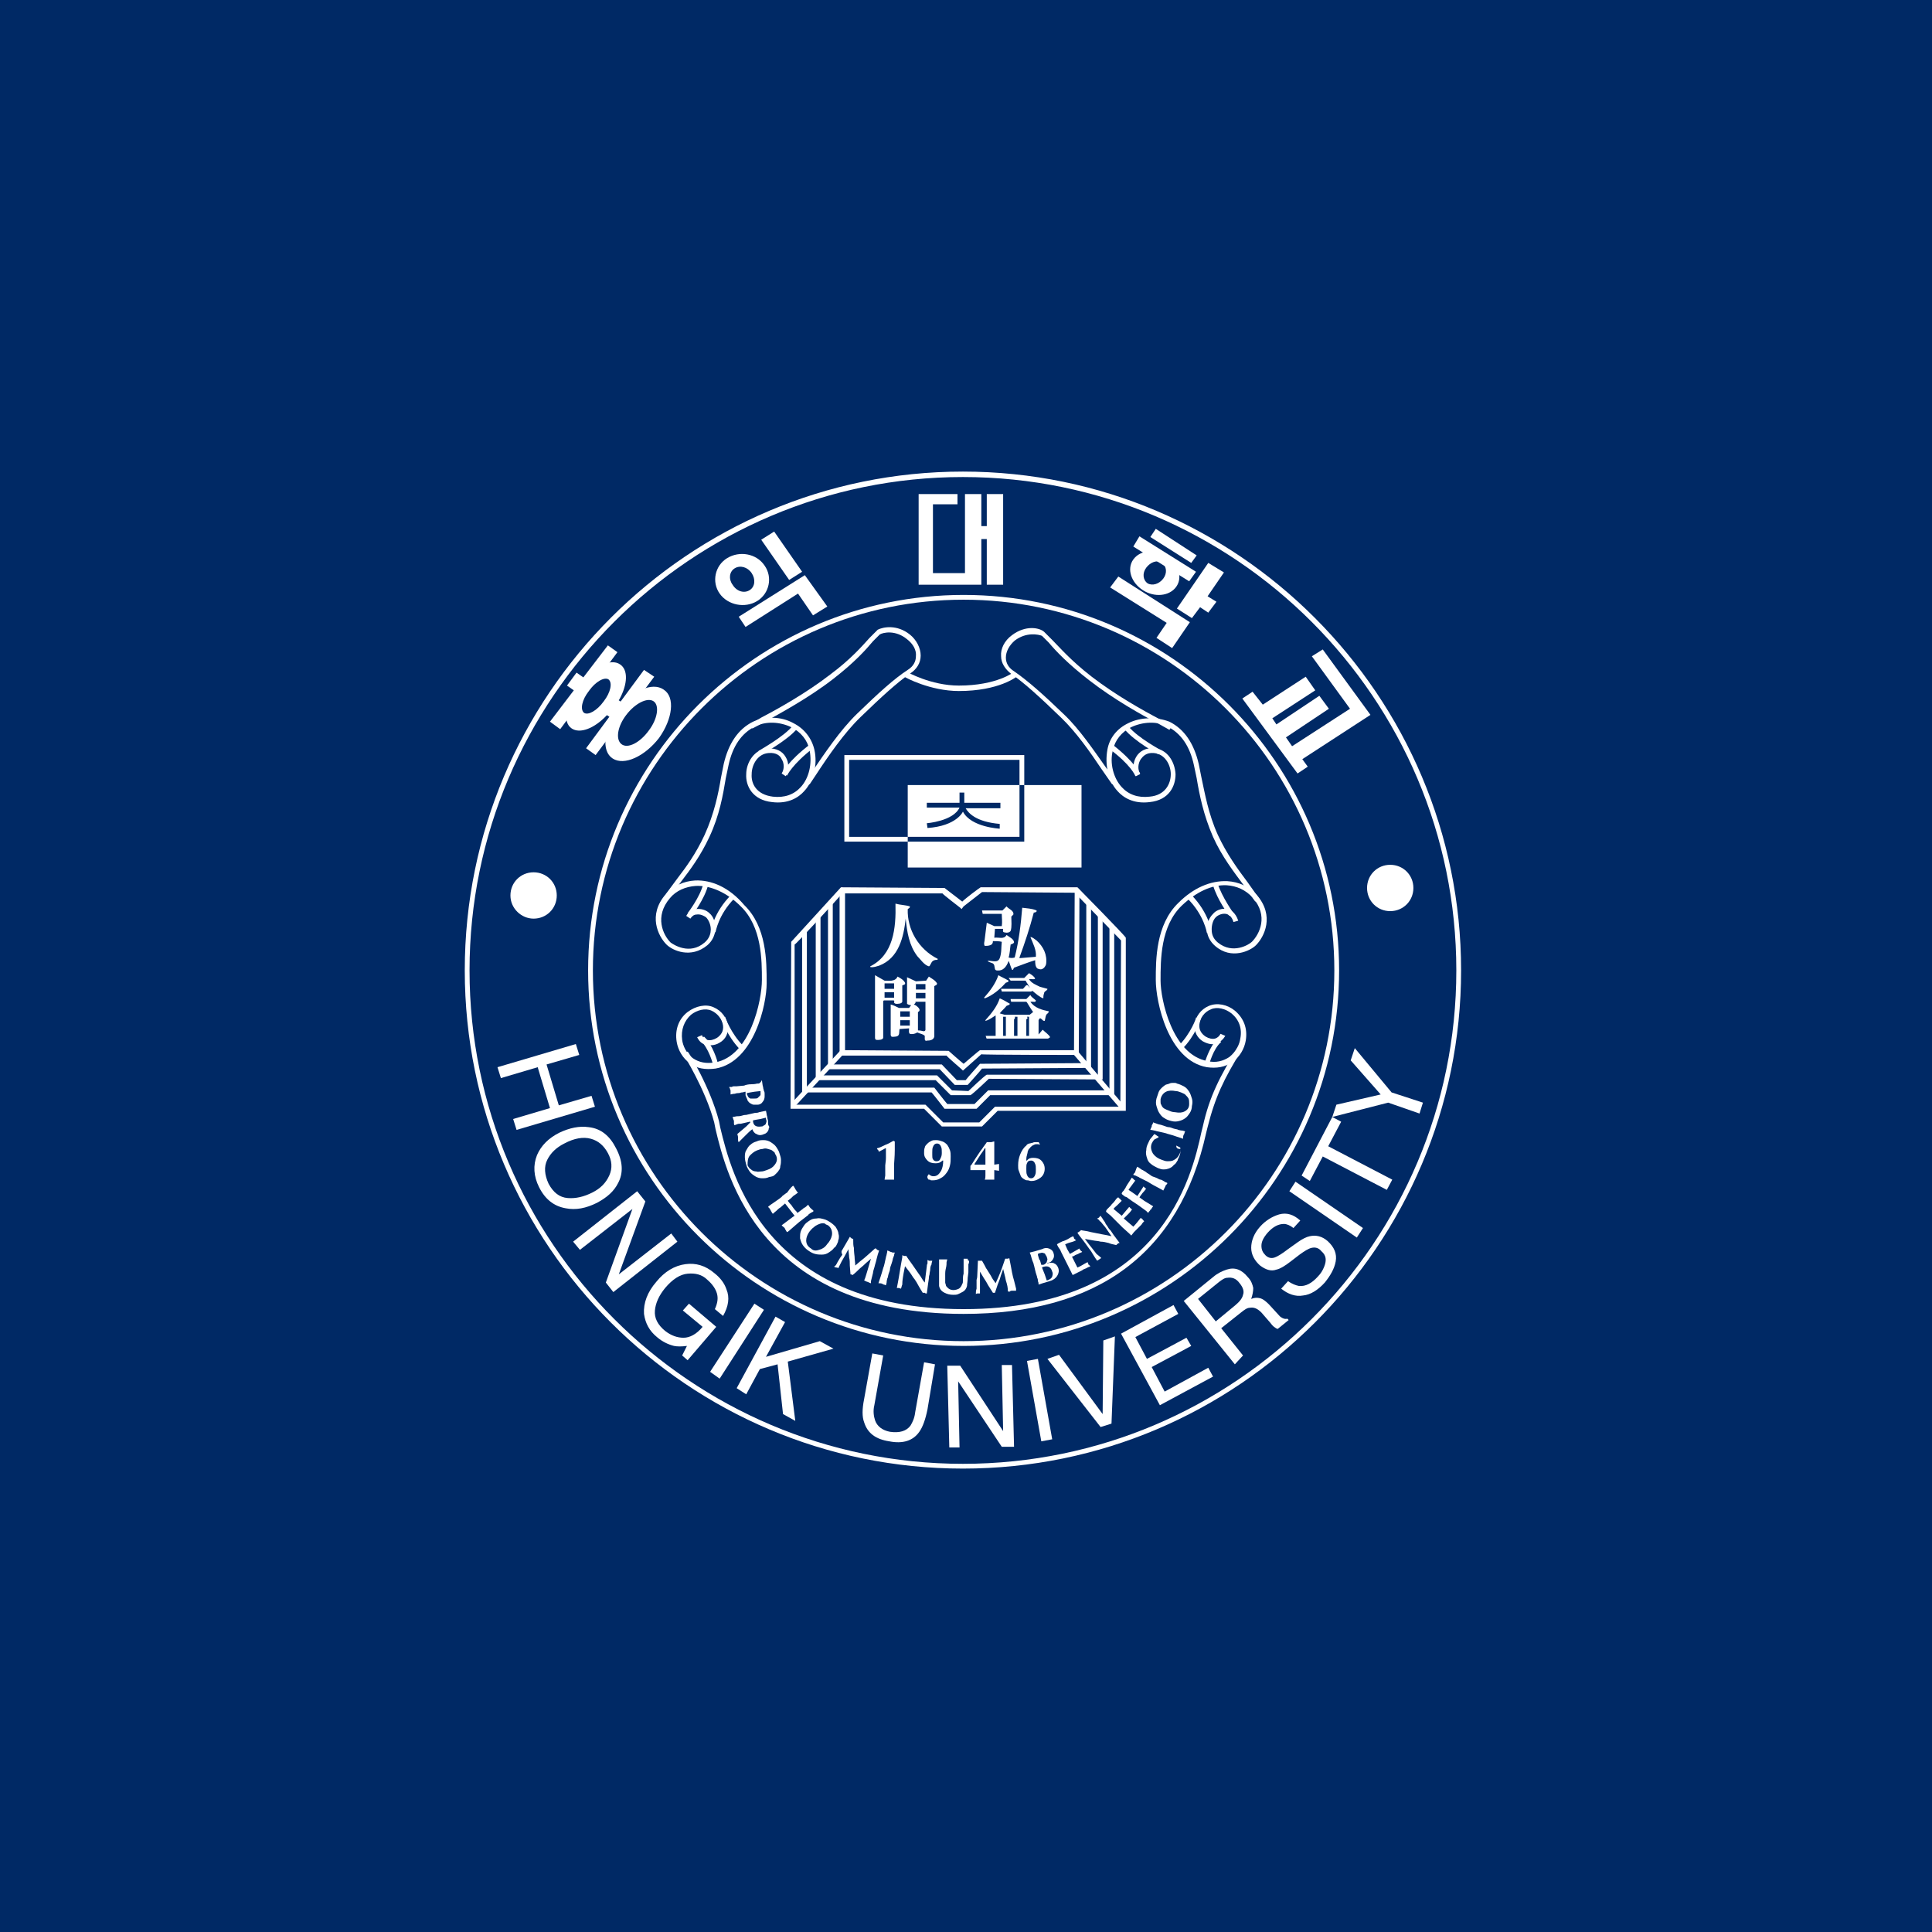 <?xml version="1.0" encoding="utf-8"?>
<!-- Generator: Adobe Illustrator 23.0.1, SVG Export Plug-In . SVG Version: 6.00 Build 0)  -->
<svg version="1.1" id="레이어_1" xmlns="http://www.w3.org/2000/svg" xmlns:xlink="http://www.w3.org/1999/xlink" x="0px"
	 y="0px" viewBox="0 0 283.5 283.5" style="enable-background:new 0 0 283.5 283.5;" xml:space="preserve">
<style type="text/css">
	.st0{fill:#002965;}
	.st1{fill:#FFFFFF;}
</style>
<rect class="st0" width="283.5" height="283.5"/>
<g>
	<g>
		<path class="st1" d="M111.6,160.2c0,0,0,0.1,0,0.1c0,0.1,0,0.2,0,0.3c0,0.1,0,0.1-0.1,0.2c-0.1,0.1-0.2,0.2-0.3,0.3
			c-0.1,0.1-0.3,0.1-0.5,0.1c-0.2,0-0.4,0-0.6,0c-0.2-0.1-0.3-0.2-0.4-0.4c0-0.1-0.1-0.2-0.1-0.2c0-0.1,0-0.1,0-0.2l0.5-0.1l0.6-0.1
			l0.9-0.1C111.6,160.1,111.6,160.2,111.6,160.2z M111.3,159c0,0-0.1,0-0.2,0c0,0-0.3,0.1-0.8,0.1s-0.9,0.1-1.1,0.2l-1.1,0.1
			c0,0-0.1,0-0.3,0s-0.3,0-0.4,0.1l-0.4,0c0,0,0,0.1,0.1,0.2c0,0.1,0.1,0.3,0.1,0.3c0,0,0,0.1,0,0.3c0,0.1,0,0.3,0,0.3
			c0.1,0,0.3-0.1,0.6-0.1c0.3-0.1,0.4-0.1,0.6-0.1c0.2,0,0.3-0.1,0.5-0.1s0.3-0.1,0.5-0.1c0,0,0,0.1,0,0.1c0,0.1,0,0.1,0,0.2
			c0,0,0,0.1,0,0.2c0,0.1,0.1,0.2,0.1,0.3c0.1,0.2,0.2,0.4,0.2,0.5c0.1,0.1,0.2,0.3,0.4,0.4c0.2,0.1,0.3,0.2,0.5,0.2
			c0.2,0,0.4,0,0.6,0c0.3,0,0.6-0.2,0.7-0.4c0.2-0.2,0.3-0.5,0.3-0.8c0-0.1,0-0.3,0-0.4c0-0.1,0-0.3-0.1-0.4c0,0,0-0.1-0.1-0.4
			c0-0.2-0.1-0.4-0.1-0.5l-0.1-0.7C111.6,158.9,111.4,159,111.3,159z"/>
		<path class="st1" d="M112.4,164.2c0.1,0.3,0.1,0.4,0,0.6c0,0.2-0.2,0.3-0.4,0.4c-0.1,0.1-0.2,0.1-0.3,0.1
			c-0.7,0.1-1.1-0.1-1.2-0.7c0-0.1,0-0.1,0-0.2l0.5-0.1l0.6-0.1l0.8-0.2C112.4,164.1,112.4,164.1,112.4,164.2z M108.3,166.9
			c0,0,0,0.1,0,0.3c0,0.1,0,0.3,0.1,0.4l0.3-0.3c0.1-0.1,0.3-0.3,0.6-0.6c0.4-0.4,0.8-0.8,1.1-1c0.1,0.3,0.3,0.6,0.6,0.7
			c0.3,0.2,0.6,0.2,0.9,0.1c0.2-0.1,0.4-0.1,0.6-0.3c0.1-0.1,0.3-0.3,0.3-0.6c0.1-0.1,0.1-0.3,0-0.4s-0.1-0.4-0.1-0.7
			c0-0.2-0.1-0.3-0.1-0.5s-0.1-0.3-0.1-0.5l-0.1-0.5c-0.1,0-0.5,0.1-1,0.2c-0.2,0.1-0.4,0.1-0.6,0.1l-1.3,0.3c-0.1,0-0.3,0-0.6,0.1
			c-0.3,0.1-0.6,0.1-0.8,0.1l-0.5,0.1l-0.1,0c0,0,0,0.1,0.1,0.3c0,0.1,0.1,0.2,0.1,0.3c0,0,0,0.1,0,0.3c0,0.1,0,0.3,0.1,0.3
			c0.1,0,0.2-0.1,0.3-0.1c0.2-0.1,0.3-0.1,0.4-0.1l0.2,0l1.3-0.3c0,0,0,0,0.1,0c0,0,0,0,0,0.1l-0.3,0.3l-0.3,0.3l-1.3,1.1
			C108.2,166.5,108.3,166.7,108.3,166.9z"/>
		<path class="st1" d="M110,169.6c0.3-0.3,0.6-0.6,1.1-0.8c0.3-0.1,0.5-0.2,0.8-0.2c0.3-0.1,0.5-0.1,0.8,0s0.5,0.1,0.7,0.3
			c0.1,0.1,0.3,0.2,0.3,0.3s0.1,0.2,0.2,0.4c0.2,0.5,0.1,0.9-0.2,1.3c-0.3,0.4-0.6,0.6-1.2,0.8c-0.3,0.1-0.5,0.2-0.8,0.2
			c-0.3,0-0.5,0.1-0.7,0c-0.3,0-0.6-0.1-0.8-0.3c-0.2-0.1-0.4-0.4-0.5-0.6C109.7,170.5,109.7,170,110,169.6z M113.4,172.6
			c0.2-0.1,0.3-0.2,0.5-0.4s0.3-0.3,0.4-0.5c0.1-0.1,0.2-0.3,0.2-0.6c0.1-0.3,0.1-0.6,0.1-0.9c0-0.3-0.1-0.6-0.2-0.9
			c-0.1-0.4-0.3-0.7-0.5-1c-0.2-0.3-0.5-0.5-0.8-0.7s-0.7-0.3-1-0.3c-0.4,0-0.7,0-1.1,0.2c-0.4,0.1-0.7,0.3-0.9,0.5
			c-0.3,0.2-0.4,0.5-0.6,0.8s-0.2,0.7-0.2,1c0,0.4,0.1,0.7,0.2,1.1c0.1,0.4,0.3,0.7,0.5,1s0.5,0.5,0.8,0.7c0.3,0.2,0.7,0.3,1,0.3
			c0.4,0,0.7,0,1.1-0.2C113.1,172.7,113.3,172.6,113.4,172.6z"/>
		<path class="st1" d="M116.4,174c0.1,0.1,0.1,0.1,0.2,0.3c0.1,0.1,0.1,0.2,0.1,0.2c0.1,0.1,0.1,0.1,0.2,0.3
			c0.1,0.1,0.2,0.2,0.2,0.2c-0.1,0.1-0.3,0.2-0.4,0.3c-0.2,0.1-0.3,0.2-0.4,0.3l-0.2,0.2l-0.5,0.4c0.1,0.1,0.2,0.3,0.4,0.5
			c0.2,0.2,0.3,0.4,0.3,0.4c0.1,0.1,0.2,0.3,0.4,0.5c0.2,0.2,0.3,0.3,0.3,0.4l0.8-0.6c0.1-0.1,0.2-0.2,0.3-0.2
			c0.3-0.2,0.4-0.4,0.5-0.4c0.1,0.1,0.1,0.2,0.2,0.3c0.1,0.1,0.1,0.2,0.2,0.2c0,0.1,0.1,0.1,0.2,0.2s0.2,0.2,0.2,0.2
			c-0.1,0.1-0.2,0.2-0.3,0.2c-0.3,0.2-0.5,0.3-0.5,0.4l-1.3,1c-0.2,0.2-0.5,0.4-0.7,0.6c-0.7,0.6-1,0.9-1.1,0.9
			c-0.1-0.1-0.1-0.1-0.2-0.3c-0.1-0.1-0.1-0.2-0.1-0.2c-0.1-0.1-0.1-0.2-0.3-0.3c-0.1-0.1-0.2-0.2-0.2-0.2l0.8-0.6l0.8-0.6l0.3-0.2
			l-0.7-0.9l-0.7-0.9l-0.7,0.6c-0.2,0.1-0.4,0.3-0.6,0.5c-0.3,0.2-0.4,0.4-0.5,0.4c-0.1-0.1-0.1-0.1-0.2-0.3
			c-0.1-0.1-0.1-0.2-0.1-0.2c-0.1-0.1-0.1-0.2-0.2-0.3c-0.1-0.1-0.2-0.2-0.2-0.2c0.2-0.2,0.5-0.4,0.8-0.6c0.7-0.5,1.2-0.8,1.3-1
			c0.3-0.2,0.5-0.4,0.7-0.5C116,174.3,116.3,174,116.4,174z"/>
		<path class="st1" d="M118.3,182c0-0.4,0.2-0.9,0.5-1.3c0.2-0.2,0.3-0.4,0.6-0.6c0.2-0.2,0.4-0.3,0.6-0.4s0.5-0.2,0.7-0.2
			c0.2,0,0.3,0,0.4,0.1s0.2,0.1,0.4,0.2c0.4,0.3,0.6,0.7,0.6,1.2c0,0.4-0.2,0.9-0.5,1.3c-0.2,0.2-0.3,0.4-0.5,0.6
			c-0.2,0.2-0.4,0.3-0.6,0.4c-0.3,0.1-0.6,0.2-0.8,0.2c-0.3,0-0.5-0.1-0.7-0.3C118.5,182.9,118.3,182.5,118.3,182z M122.8,182.6
			c0.1-0.2,0.2-0.4,0.2-0.6c0.1-0.2,0.1-0.4,0.1-0.6c0-0.2-0.1-0.4-0.1-0.6c-0.1-0.3-0.2-0.5-0.4-0.8c-0.2-0.2-0.4-0.4-0.7-0.6
			c-0.3-0.2-0.6-0.4-1-0.5s-0.7-0.2-1.1-0.1c-0.4,0-0.7,0.1-1,0.3c-0.3,0.2-0.6,0.4-0.8,0.7c-0.2,0.3-0.4,0.6-0.5,0.9
			c-0.1,0.3-0.1,0.6-0.1,1c0.1,0.4,0.2,0.7,0.4,1s0.5,0.6,0.8,0.8c0.3,0.2,0.6,0.4,1,0.5s0.7,0.1,1,0.1c0.4,0,0.7-0.1,1-0.3
			s0.6-0.4,0.8-0.7C122.6,183,122.7,182.8,122.8,182.6z"/>
		<path class="st1" d="M123.6,183.4l1.1-1.9c0,0,0.1,0,0.1,0.1c0.1,0,0.1,0.1,0.1,0.1c0.1,0,0.1,0,0.2,0.1c0.1,0,0.1,0,0.1,0
			c0,0.6,0,1,0.1,1.3c0,0.1,0,0.5,0.1,1.3c0,0.4,0.1,0.9,0.1,1.3l0.7-0.6c0.8-0.6,1.5-1.3,2.2-1.9l0.1,0c0,0,0.1,0,0.1,0.1
			c0,0,0.1,0,0.1,0.1c0.1,0,0.2,0.1,0.3,0.1c-0.3,0.8-0.4,1.5-0.6,2.1c-0.1,0.5-0.3,0.9-0.3,1.2l-0.3,1.2c0,0,0,0.1,0,0.1
			c0,0.1,0,0.1,0,0.2c-0.1,0-0.2-0.1-0.3-0.1c-0.1-0.1-0.2-0.1-0.2-0.1c-0.1,0-0.2-0.1-0.3-0.1c-0.1-0.1-0.2-0.1-0.2-0.1
			c0.2-0.4,0.3-0.9,0.5-1.5s0.3-1.1,0.5-1.7c-0.3,0.3-0.6,0.5-0.9,0.8s-0.6,0.5-0.9,0.8c-0.2,0.2-0.5,0.5-0.9,0.8
			c-0.1,0-0.1-0.1-0.2-0.1c0,0-0.1,0-0.1,0l-0.1-1.3c0-0.4,0-0.8-0.1-1.2c0-0.4-0.1-0.8-0.1-1.2l-0.6,1.1l-0.4,0.7l-0.3,0.6
			l-0.2,0.4c-0.1-0.1-0.2-0.1-0.2-0.1c0,0-0.1,0-0.1,0c-0.1,0-0.2-0.1-0.3-0.1c0,0,0-0.1,0.1-0.1c0,0,0,0,0.1-0.1
			c0.1-0.1,0.2-0.3,0.3-0.5c0.1-0.2,0.2-0.3,0.3-0.5c0.1-0.2,0.3-0.4,0.4-0.6C123.4,183.7,123.5,183.5,123.6,183.4z"/>
		<path class="st1" d="M131.3,183.8c0,0.1-0.1,0.2-0.1,0.4c-0.1,0.3-0.2,0.5-0.2,0.6c0,0.1-0.1,0.4-0.2,0.7
			c-0.1,0.3-0.2,0.5-0.2,0.7c0,0.2-0.1,0.4-0.2,0.7c-0.1,0.3-0.1,0.6-0.2,0.7c0,0.1-0.1,0.3-0.1,0.6c0,0.1-0.1,0.3-0.1,0.4
			c-0.1,0-0.2-0.1-0.3-0.1s-0.2-0.1-0.2-0.1c-0.2-0.1-0.4-0.1-0.6-0.1c0.1-0.3,0.2-0.6,0.3-0.9c0.3-0.9,0.4-1.4,0.5-1.6l0.1-0.4
			l0.2-0.9c0-0.1,0.1-0.3,0.1-0.4s0.1-0.3,0.1-0.6c0.1,0,0.2,0.1,0.3,0.1c0.1,0.1,0.2,0.1,0.2,0.1c0.1,0,0.2,0.1,0.3,0.1
			C131.2,183.8,131.3,183.8,131.3,183.8z"/>
		<path class="st1" d="M132.2,189.1L132.2,189.1l-0.3-0.1c-0.1,0-0.2,0-0.3,0c0.1-0.5,0.2-1,0.3-1.6s0.2-1.2,0.3-1.8l0.2-1.1l0-0.3
			c0.1,0,0.2,0.1,0.3,0.1s0.2,0,0.3,0c0.1,0.2,0.4,0.6,0.9,1.3c0.3,0.4,0.6,0.9,0.9,1.3c0.4,0.5,0.6,1,0.9,1.3l0.2-1.6l0.1-0.8
			c0-0.1,0-0.2,0.1-0.4c0-0.2,0-0.3,0-0.4l0-0.1c0.1,0,0.1,0,0.2,0.1c0.1,0,0.1,0,0.1,0c0,0,0.1,0,0.2,0s0.1,0,0.2,0l-0.1,0.4
			c0,0.1,0,0.2-0.1,0.3c-0.1,0.3-0.1,0.5-0.1,0.6c0,0.2-0.1,0.4-0.1,0.7c-0.1,0.3-0.1,0.5-0.1,0.6l-0.1,0.7l-0.2,1.5l-0.1,0
			c-0.1,0-0.1,0-0.2-0.1c-0.1,0-0.2,0-0.3,0c-0.3-0.5-0.5-0.8-0.6-1c-0.2-0.4-0.4-0.7-0.6-1c-0.2-0.2-0.4-0.6-0.7-1l-0.7-0.9l-0.2,1
			l-0.1,0.6c0,0.1-0.1,0.5-0.1,1.1C132.3,188.7,132.3,188.9,132.2,189.1z"/>
		<path class="st1" d="M142.2,185c0,0.2,0,0.4-0.1,0.5c0,0.2,0,0.3,0,0.5l0,0.7l-0.1,0.8c0,0.5-0.1,0.9-0.1,1.2
			c-0.1,0.4-0.3,0.7-0.7,0.9c-0.2,0.1-0.4,0.2-0.6,0.3s-0.5,0.1-0.7,0.1c-0.5,0-0.9-0.1-1.3-0.3c-0.4-0.2-0.7-0.5-0.8-1
			c0,0,0-0.1,0-0.2s0-0.1,0-0.2c0-0.1,0-0.1,0-0.2c0,0,0-0.1,0-0.2c0-0.1,0-0.1,0-0.2l0-0.9l0-0.9l0-0.8v-0.3c0.1,0,0.2,0,0.3,0
			c0.1,0,0.2,0,0.3,0c0.2,0,0.4,0,0.6,0l-0.1,0.4c0,0.2,0,0.5-0.1,0.9s-0.1,0.7-0.1,0.8l0,0.3c0,0.2,0,0.4,0,0.5c0,0.2,0,0.4,0,0.5
			s0.1,0.3,0.1,0.4c0,0.1,0.1,0.2,0.3,0.4c0.2,0.2,0.5,0.3,0.8,0.3c0.3,0,0.6-0.1,0.8-0.2c0.2-0.1,0.4-0.4,0.5-0.7
			c0.1-0.1,0.1-0.3,0.1-0.6s0-0.6,0.1-0.9c0-0.2,0-0.6,0-1.1c0-0.5,0-0.9,0-1.1c0.1,0,0.1,0,0.2,0c0,0,0.1,0,0.2,0
			c0.1,0,0.1,0,0.2,0C142,185,142.1,185,142.2,185z"/>
		<path class="st1" d="M143.4,187.2l0.1-2.2c0,0,0.1,0,0.2,0c0.1,0,0.1,0,0.1,0c0.1,0,0.1,0,0.2,0c0,0,0.1,0,0.1,0
			c0.3,0.5,0.5,0.9,0.6,1.1c0.1,0.1,0.3,0.5,0.7,1.1c0.2,0.4,0.4,0.7,0.7,1.1l0.4-0.9c0.4-0.9,0.7-1.8,1-2.7h0.1c0,0,0.1,0,0.1,0
			c0,0,0.1,0,0.1,0c0.1,0,0.2,0,0.3-0.1c0.2,0.9,0.3,1.6,0.4,2.1c0.1,0.5,0.2,0.9,0.3,1.2l0.3,1.2c0,0,0,0.1,0,0.1
			c0,0.1,0,0.1,0,0.2c-0.1,0-0.2,0-0.3,0c-0.1,0-0.2,0-0.3,0c-0.1,0-0.2,0-0.3,0.1s-0.2,0-0.3,0c0-0.5-0.1-1-0.3-1.6
			c-0.1-0.6-0.3-1.2-0.4-1.7c-0.1,0.4-0.3,0.8-0.4,1.2c-0.1,0.4-0.3,0.8-0.4,1.1c-0.1,0.3-0.2,0.6-0.4,1.2c-0.1,0-0.1,0-0.2,0
			c0,0-0.1,0-0.1,0l-0.7-1.1c-0.2-0.4-0.4-0.7-0.6-1c-0.2-0.3-0.4-0.7-0.6-1l0,1.3v0.8l0,0.7l0,0.4c-0.1,0-0.2,0-0.2,0
			c-0.1,0-0.1,0-0.1,0c-0.1,0-0.2,0-0.3,0.1c0,0,0-0.1,0-0.1c0,0,0-0.1,0-0.1c0-0.1,0-0.3,0.1-0.6c0-0.2,0-0.4,0-0.6
			c0-0.2,0-0.5,0-0.7C143.4,187.5,143.4,187.3,143.4,187.2z"/>
		<path class="st1" d="M152.4,184.5c-0.1-0.3-0.1-0.4-0.1-0.5c0.1,0,0.1-0.1,0.2-0.1c0,0,0.1,0,0.1,0c0.2-0.1,0.4-0.1,0.6,0
			c0.1,0,0.2,0.1,0.2,0.2c0.1,0.1,0.1,0.2,0.2,0.3c0,0.1,0.1,0.3,0.1,0.4c0,0.1-0.1,0.3-0.1,0.4c-0.1,0.1-0.1,0.2-0.3,0.3
			c-0.1,0.1-0.2,0.1-0.4,0.1c0,0-0.1,0-0.1,0l-0.2-0.7C152.5,184.9,152.5,184.8,152.4,184.5z M154.5,184.8c0.2-0.3,0.2-0.6,0.1-0.9
			c-0.1-0.4-0.4-0.6-0.7-0.7c-0.3-0.1-0.6-0.1-1,0.1l-1,0.3l-0.8,0.2c0.1,0.2,0.2,0.5,0.3,0.9c0.1,0.4,0.3,0.7,0.3,0.9
			c0,0,0.1,0.3,0.2,0.8c0.1,0.5,0.3,0.9,0.3,1.1c0.1,0.2,0.1,0.3,0.1,0.5c0.1,0.2,0.1,0.3,0.1,0.5l0.6-0.2l1-0.3
			c0.1,0,0.2-0.1,0.3-0.1c0.1,0,0.1-0.1,0.2-0.1c0.2-0.1,0.3-0.2,0.4-0.3c0.1-0.1,0.2-0.2,0.3-0.4c0.2-0.4,0.2-0.7,0.1-1
			c-0.1-0.3-0.3-0.6-0.6-0.7c-0.1-0.1-0.3-0.1-0.5-0.1c-0.2,0-0.3,0-0.5,0.1l0-0.1C154.1,185.3,154.3,185.1,154.5,184.8z M152.9,186
			c0,0,0.1,0,0.1-0.1c0,0,0.1,0,0.1,0c0.3-0.1,0.6-0.1,0.8,0c0.2,0.1,0.4,0.3,0.5,0.7c0.1,0.2,0.1,0.4,0,0.7c0,0.1-0.1,0.2-0.2,0.3
			c-0.1,0.1-0.2,0.1-0.3,0.2l-0.3,0.1l-0.3-0.9L152.9,186z"/>
		<path class="st1" d="M155.1,182.6L155.1,182.6c0.1-0.1,0.3-0.2,0.5-0.3c0.2-0.1,0.4-0.2,0.5-0.2c0.2-0.1,0.5-0.2,0.8-0.4
			s0.6-0.3,0.6-0.3c0,0.1,0.1,0.2,0.1,0.3c0,0,0,0.1,0.1,0.1c0,0,0,0.1,0.1,0.1l0.1,0.1c-0.2,0.1-0.4,0.2-0.8,0.3s-0.6,0.2-0.8,0.3
			l0.3,0.7l0.4,0.7l1.4-0.8c0,0.1,0,0.1,0.1,0.2s0,0.1,0.1,0.1c0,0.1,0.1,0.1,0.1,0.1c0,0,0.1,0.1,0.1,0.1c-0.1,0.1-0.3,0.1-0.6,0.3
			c-0.3,0.1-0.5,0.2-0.6,0.3l-0.3,0.1l0.4,0.8l0.4,0.8c0.5-0.2,0.9-0.5,1.5-0.8c0,0.1,0.1,0.2,0.1,0.3c0,0,0,0.1,0.1,0.1
			s0,0.1,0.1,0.1l0.1,0.1c-0.1,0.1-0.3,0.1-0.6,0.3c-0.3,0.1-0.5,0.2-0.6,0.3l-0.8,0.4l-0.6,0.3l-0.2-0.4l-0.6-1.2l-0.5-1l-0.4-0.8
			c-0.1-0.2-0.1-0.3-0.2-0.4C155.2,182.9,155.1,182.6,155.1,182.6z"/>
		<path class="st1" d="M161.6,184.6L161.6,184.6l-0.3,0.2c-0.1,0.1-0.2,0.1-0.3,0.2c-0.3-0.4-0.6-0.9-0.9-1.4
			c-0.4-0.5-0.7-1-1.1-1.5l-0.7-0.9l-0.2-0.3c0.1-0.1,0.2-0.1,0.3-0.2s0.2-0.1,0.2-0.2c0.3,0.1,0.8,0.1,1.5,0.3
			c0.5,0.1,1,0.2,1.5,0.3c0.6,0.1,1.1,0.2,1.5,0.3l-0.9-1.3l-0.5-0.6c-0.1-0.1-0.1-0.2-0.3-0.3c-0.1-0.1-0.2-0.3-0.3-0.3l-0.1-0.1
			c0.1,0,0.1-0.1,0.2-0.1c0.1,0,0.1-0.1,0.1-0.1c0,0,0.1-0.1,0.1-0.1c0.1-0.1,0.1-0.1,0.1-0.1l0.2,0.3c0.1,0.1,0.1,0.2,0.2,0.3
			c0.2,0.3,0.3,0.4,0.3,0.5c0.1,0.2,0.3,0.4,0.4,0.6c0.1,0.2,0.3,0.4,0.4,0.5l0.4,0.6l0.9,1.2l-0.1,0c-0.1,0-0.1,0.1-0.2,0.1
			c-0.1,0.1-0.1,0.1-0.2,0.2c-0.5-0.1-0.9-0.2-1.1-0.3c-0.4-0.1-0.8-0.2-1.2-0.2c-0.3-0.1-0.7-0.1-1.2-0.2l-1.1-0.2l0.6,0.8l0.4,0.5
			c0.1,0.1,0.3,0.4,0.7,0.9C161.3,184.3,161.5,184.5,161.6,184.6z"/>
		<path class="st1" d="M162.3,177.8L162.3,177.8c0-0.2,0.1-0.3,0.3-0.5c0.2-0.2,0.3-0.3,0.4-0.4c0.1-0.2,0.4-0.4,0.6-0.7
			s0.4-0.5,0.5-0.5c0.1,0.1,0.1,0.1,0.2,0.2c0,0,0.1,0,0.1,0.1c0,0,0.1,0.1,0.1,0.1l0.1,0.1c-0.1,0.1-0.3,0.3-0.6,0.6
			c-0.3,0.3-0.5,0.4-0.6,0.6l0.6,0.5l0.6,0.5l1.1-1.3c0.1,0.1,0.1,0.1,0.1,0.1c0,0,0.1,0.1,0.1,0.1c0,0,0.1,0.1,0.1,0.1
			c0,0,0.1,0,0.1,0.1c-0.1,0.1-0.2,0.3-0.4,0.5c-0.2,0.2-0.4,0.4-0.5,0.5l-0.3,0.3l0.7,0.6l0.7,0.6c0.4-0.4,0.7-0.8,1.1-1.3
			c0.1,0.1,0.1,0.1,0.2,0.2c0,0,0.1,0,0.1,0.1c0,0,0.1,0.1,0.1,0.1l0.1,0.1c-0.1,0.1-0.3,0.3-0.4,0.5c-0.2,0.2-0.4,0.4-0.5,0.5
			l-0.6,0.6l-0.4,0.5l-0.3-0.3l-1-0.9l-0.8-0.8l-0.6-0.6c-0.1-0.1-0.2-0.2-0.3-0.3C162.5,178,162.3,177.8,162.3,177.8z"/>
		<path class="st1" d="M164.6,175.2L164.6,175.2c0-0.2,0.1-0.3,0.3-0.5c0.1-0.2,0.3-0.4,0.3-0.5c0.1-0.2,0.3-0.5,0.5-0.8
			c0.2-0.3,0.3-0.5,0.4-0.6c0.1,0.1,0.1,0.1,0.2,0.2c0,0,0.1,0,0.1,0.1s0.1,0,0.1,0.1l0.1,0c-0.1,0.2-0.3,0.4-0.5,0.7
			s-0.4,0.5-0.5,0.7l0.6,0.4l0.7,0.5l0.9-1.4c0.1,0.1,0.1,0.1,0.1,0.1c0,0,0.1,0.1,0.1,0.1c0.1,0,0.1,0.1,0.1,0.1c0,0,0.1,0,0.1,0
			c-0.1,0.1-0.2,0.3-0.4,0.5c-0.2,0.2-0.3,0.4-0.4,0.5l-0.2,0.3l0.7,0.5l1.3,0.8c0,0.1-0.1,0.1-0.2,0.3s-0.1,0.2-0.2,0.2
			c0,0.1-0.1,0.2-0.2,0.3c-0.1,0.1-0.1,0.2-0.1,0.2l-0.3-0.3l-1.1-0.8l-0.9-0.6l-0.7-0.5c-0.1-0.1-0.3-0.2-0.4-0.2
			C164.8,175.4,164.6,175.2,164.6,175.2z"/>
		<path class="st1" d="M166.9,171.2c0.1,0.1,0.2,0.1,0.3,0.2c0.3,0.2,0.4,0.3,0.5,0.3c0.1,0.1,0.4,0.2,0.6,0.4
			c0.3,0.2,0.5,0.3,0.6,0.4s0.4,0.2,0.7,0.3c0.3,0.1,0.5,0.3,0.7,0.3c0.1,0,0.3,0.1,0.6,0.3c0.1,0.1,0.3,0.1,0.4,0.2
			c0,0.1-0.1,0.2-0.2,0.3c-0.1,0.1-0.1,0.2-0.1,0.2c-0.1,0.2-0.2,0.4-0.3,0.6c-0.2-0.1-0.5-0.3-0.9-0.5c-0.8-0.4-1.2-0.7-1.4-0.8
			l-0.4-0.2l-0.8-0.4c-0.1-0.1-0.2-0.1-0.4-0.2c-0.1-0.1-0.3-0.1-0.5-0.2c0-0.1,0.1-0.2,0.2-0.3c0.1-0.1,0.1-0.2,0.1-0.2
			c0-0.1,0.1-0.2,0.1-0.3C166.8,171.3,166.9,171.2,166.9,171.2z"/>
		<path class="st1" d="M172.6,168.1L172.6,168.1l0.6,0.3c0,0.2,0,0.5,0,0.7c0,0.2-0.1,0.5-0.2,0.7c-0.1,0.2-0.2,0.4-0.2,0.5
			c0,0-0.1,0.1-0.2,0.3c-0.1,0.1-0.1,0.2-0.3,0.3c-0.1,0.1-0.2,0.2-0.3,0.3c-0.1,0.1-0.2,0.1-0.3,0.2c-0.1,0-0.2,0.1-0.3,0.1
			c-0.3,0.1-0.5,0.1-0.7,0.1c-0.3,0-0.5-0.1-0.8-0.2c-0.4-0.2-0.8-0.4-1-0.6c-0.3-0.2-0.5-0.5-0.6-0.9c-0.1-0.3-0.2-0.7-0.1-1.1
			c0-0.4,0.1-0.7,0.3-1.1c0.1-0.2,0.2-0.5,0.4-0.7s0.3-0.4,0.5-0.6c0.1,0.1,0.2,0.1,0.3,0.2c0.1,0.1,0.2,0.1,0.3,0.2l0,0.1
			c-0.2,0.1-0.4,0.2-0.6,0.3c-0.2,0.2-0.3,0.4-0.4,0.6c-0.2,0.5-0.1,1,0.2,1.5c0.3,0.4,0.7,0.7,1.3,0.9c0.3,0.1,0.5,0.2,0.8,0.2
			s0.5,0,0.8-0.1c0.2-0.1,0.4-0.2,0.6-0.4c0.2-0.2,0.3-0.4,0.4-0.6c0.1-0.2,0.1-0.4,0.1-0.7C172.7,168.6,172.6,168.4,172.6,168.1z"
			/>
		<path class="st1" d="M169.2,164.7c0.1,0,0.2,0.1,0.3,0.1c0.3,0.1,0.5,0.2,0.6,0.2c0.1,0,0.4,0.1,0.7,0.2c0.3,0.1,0.5,0.2,0.7,0.2
			c0.2,0,0.4,0.1,0.7,0.2c0.3,0.1,0.6,0.1,0.7,0.2c0.1,0,0.3,0.1,0.6,0.1c0.1,0,0.3,0.1,0.4,0.1c0,0.1-0.1,0.2-0.1,0.3
			s-0.1,0.2-0.1,0.2c-0.1,0.2-0.1,0.4-0.1,0.6c-0.3-0.1-0.6-0.2-0.9-0.3c-0.8-0.3-1.4-0.4-1.6-0.5l-0.4-0.1l-0.9-0.2
			c-0.1,0-0.3-0.1-0.4-0.1s-0.3-0.1-0.6-0.1c0-0.1,0.1-0.2,0.1-0.3c0.1-0.1,0.1-0.2,0.1-0.2c0-0.1,0-0.2,0.1-0.3
			C169.2,164.8,169.2,164.8,169.2,164.7z"/>
		<path class="st1" d="M173.8,163.1c-0.4,0.2-0.8,0.2-1.4,0.1c-0.3,0-0.6-0.1-0.8-0.2c-0.3-0.1-0.5-0.2-0.7-0.3s-0.4-0.3-0.5-0.6
			c-0.1-0.1-0.1-0.3-0.1-0.4c0-0.1,0-0.3,0-0.4c0.1-0.5,0.4-0.9,0.8-1.1c0.4-0.2,0.9-0.2,1.4-0.1c0.3,0,0.5,0.1,0.8,0.2
			c0.2,0.1,0.5,0.2,0.6,0.3c0.2,0.2,0.4,0.4,0.5,0.6c0.1,0.2,0.1,0.5,0.1,0.8C174.5,162.6,174.2,162.9,173.8,163.1z M172.2,158.9
			c-0.2,0-0.4,0-0.6,0.1s-0.4,0.1-0.6,0.2c-0.1,0.1-0.3,0.2-0.5,0.4c-0.2,0.2-0.4,0.4-0.5,0.7c-0.1,0.3-0.2,0.6-0.3,0.9
			c-0.1,0.4-0.1,0.8,0,1.1c0.1,0.3,0.2,0.7,0.4,1c0.2,0.3,0.4,0.6,0.8,0.8c0.3,0.2,0.6,0.3,1,0.4c0.4,0.1,0.7,0.1,1.1,0
			s0.6-0.2,0.9-0.4s0.5-0.5,0.7-0.8c0.2-0.3,0.3-0.7,0.3-1c0.1-0.4,0.1-0.8,0-1.1c-0.1-0.3-0.2-0.7-0.4-1c-0.2-0.3-0.4-0.6-0.8-0.8
			s-0.6-0.3-1-0.4C172.6,158.9,172.4,158.9,172.2,158.9z"/>
		<path class="st1" d="M130,169.9l0-1.4l-0.1,0c-0.3,0.2-0.6,0.3-0.9,0.5c-0.1-0.1-0.1-0.1-0.1-0.2c-0.1-0.1-0.1-0.1-0.2-0.2v-0.1
			c0.4-0.1,0.8-0.3,1.2-0.5c0.3-0.1,0.7-0.3,1.2-0.6l0.2,0.1c0,0.3,0,0.8,0,1.2c0,1.1-0.1,1.8-0.1,2.1v0.5c0,0.2,0,0.5,0,0.9
			c0,0.4,0,0.7,0,0.9l-0.1,0c-0.2,0-0.3,0-0.4,0c-0.1,0-0.1,0-0.2,0c-0.1,0-0.2,0-0.4,0c-0.2,0-0.3,0-0.3,0l0.1-0.6
			c0-0.4,0-0.9,0-1.5C130,170.3,130,170,130,169.9z"/>
		<path class="st1" d="M138,170c-0.1,0.3-0.3,0.4-0.6,0.4c-0.2,0-0.4-0.1-0.5-0.3c-0.1-0.1-0.1-0.4-0.1-0.6l0-0.4
			c0-0.3,0-0.6,0.1-0.8c0.1-0.3,0.3-0.5,0.6-0.5c0.3,0,0.5,0.2,0.6,0.5c0.1,0.2,0.1,0.5,0.1,0.9C138.2,169.6,138.1,169.8,138,170z
			 M136.1,172.8c0,0.1,0,0.1,0.1,0.2c0,0.1,0.1,0.1,0.1,0.1c0,0,0.1,0,0.1,0c0.1,0,0.2,0.1,0.2,0.1c0.1,0,0.1,0,0.3,0
			c0.4,0,0.8-0.1,1.1-0.3c0.4-0.2,0.6-0.4,0.9-0.8s0.4-0.7,0.5-1.1c0.1-0.4,0.1-0.8,0.1-1.3c0-0.3,0-0.6-0.1-0.9
			c-0.1-0.3-0.2-0.5-0.4-0.8c-0.2-0.2-0.4-0.4-0.7-0.5s-0.6-0.2-0.9-0.2c-0.3,0-0.5,0-0.7,0.1c-0.2,0.1-0.4,0.2-0.6,0.4
			c-0.2,0.2-0.4,0.4-0.4,0.6c-0.1,0.2-0.1,0.5-0.1,0.8c0,0.5,0.2,0.8,0.5,1.1c0.3,0.3,0.7,0.4,1.2,0.4c0.4,0,0.7-0.1,1-0.4l0.1,0
			v0.1c0,0.5-0.1,1-0.3,1.4c-0.3,0.5-0.6,0.8-1.1,0.8c-0.1,0-0.3,0-0.4-0.1c-0.1,0-0.2-0.1-0.3-0.2l-0.1,0.1
			C136,172.7,136.1,172.8,136.1,172.8z"/>
		<path class="st1" d="M143.9,169.4c0.3-0.4,0.5-0.7,0.6-0.9h0.1v2.4H143l0-0.1C143.4,170.2,143.7,169.7,143.9,169.4z M142.4,171.1
			c0,0.1,0,0.2,0,0.2c0,0.1,0,0.1,0,0.2c0,0,0,0.1,0,0.2h2.2c0,0.3,0,0.5,0,0.8c0,0.2,0,0.4-0.1,0.6c0,0,0.1,0,0.3,0
			c0.1,0,0.3,0,0.4,0c0.1,0,0.2,0,0.3,0c0.1,0,0.2,0,0.3,0l0.1,0l0-0.1l0-0.4l0-0.9l0.7,0.1c0-0.1,0-0.3,0-0.3c0,0,0-0.1,0-0.2
			c0-0.1,0-0.2,0-0.3s0-0.1,0-0.2l-0.7,0.1l0-1.6l0-0.8c0,0,0-0.2,0-0.6c0-0.1,0-0.2,0-0.4c-0.2,0-0.3,0.1-0.5,0.1
			c-0.1,0-0.2,0-0.3,0c-0.1,0-0.2,0-0.2,0l-0.1,0c-0.1,0.2-0.3,0.4-0.5,0.7c-0.1,0.2-0.3,0.4-0.5,0.7l-0.6,0.9l-0.7,1.1
			C142.4,171,142.4,171.1,142.4,171.1z"/>
		<path class="st1" d="M150.7,170.7c0.1-0.3,0.3-0.4,0.6-0.4c0.3,0,0.5,0.2,0.6,0.5c0.1,0.2,0.1,0.5,0.1,0.8c0,0.3,0,0.6-0.1,0.8
			c-0.1,0.3-0.3,0.5-0.6,0.5c-0.3,0-0.5-0.2-0.6-0.5c-0.1-0.2-0.1-0.5-0.1-0.9C150.6,171.1,150.6,170.9,150.7,170.7z M152.4,167.6
			c-0.1,0-0.3,0-0.4,0c0,0-0.1,0-0.1,0c-0.1,0-0.2,0-0.4,0.1c-0.2,0-0.3,0.1-0.5,0.1c-0.2,0.1-0.3,0.1-0.4,0.3
			c-0.4,0.3-0.7,0.8-0.9,1.3c-0.2,0.5-0.3,1-0.3,1.6c0,0.3,0,0.6,0.1,0.8c0.1,0.3,0.2,0.5,0.3,0.8c0.1,0.2,0.4,0.4,0.6,0.5
			c0.1,0.1,0.3,0.1,0.4,0.1c0.2,0,0.3,0.1,0.5,0.1c0.6,0,1-0.2,1.4-0.5c0.4-0.3,0.6-0.8,0.6-1.3c0-0.5-0.2-0.9-0.5-1.2
			c-0.3-0.3-0.7-0.4-1.2-0.4c-0.4,0-0.7,0.1-0.9,0.4l-0.1,0c0-0.3,0-0.5,0.1-0.8c0-0.1,0.1-0.3,0.1-0.5c0.1-0.2,0.1-0.4,0.3-0.5
			c0.1-0.2,0.3-0.3,0.4-0.4c0.2-0.1,0.4-0.2,0.5-0.2c0.1,0,0.2,0,0.3,0c0.1,0,0.2,0,0.2,0.1l0.1-0.1
			C152.5,167.8,152.5,167.7,152.4,167.6z"/>
		<path class="st1" d="M78.3,134.8c1.9,0,3.4-1.5,3.4-3.4c0-1.9-1.5-3.4-3.4-3.4c-1.9,0-3.4,1.5-3.4,3.4
			C74.9,133.3,76.5,134.8,78.3,134.8z"/>
		<path class="st1" d="M204,133.7c1.9,0,3.4-1.5,3.4-3.4c0-1.9-1.5-3.4-3.4-3.4s-3.4,1.5-3.4,3.4C200.6,132.2,202.1,133.7,204,133.7
			z"/>
		<polygon class="st1" points="80.7,105.9 84.2,101.3 83.2,100.6 84.6,98.7 85.6,99.4 89.2,94.7 90.6,95.7 82.2,107 		"/>
		<g>
			<polygon class="st1" points="92.5,103.9 90.1,102.3 88.4,104.5 90.8,106.1 			"/>
		</g>
		<g>
			<polygon class="st1" points="96,99.3 94.5,98.3 86,109.8 87.4,110.8 			"/>
		</g>
		<path class="st1" d="M89,105c-1.8,1.9-3.9,2.7-5.1,1.9c-1.4-0.9-1-3.8,1-6.4c1.9-2.6,4.7-4,6.1-3c1.2,0.8,1.1,2.9-0.1,5.1
			 M88.6,102.9c1-1.3,1.3-2.7,0.7-3.2c-0.6-0.4-1.9,0.3-2.9,1.7c-1,1.3-1.3,2.7-0.7,3.2C86.3,105,87.6,104.3,88.6,102.9z"/>
		<path class="st1" d="M89.9,111.3c-1.7-1.1-1.3-4.3,0.7-7.1c2.1-2.8,5.1-4.2,6.8-3c1.7,1.1,1.3,4.3-0.7,7.1
			C94.6,111,91.6,112.4,89.9,111.3z M95.2,107.2c1.3-1.7,1.6-3.7,0.7-4.3c-0.9-0.6-2.7,0.3-4,2s-1.6,3.6-0.7,4.3
			C92.1,109.9,93.9,109,95.2,107.2z"/>
		<g>
			<polygon class="st1" points="117.7,83.9 113.6,78 111.7,79.2 115.8,85.1 			"/>
		</g>
		<polygon class="st1" points="108.4,90.5 118.1,84.4 121.4,89 119.3,90.3 117.1,87.1 109.4,92 		"/>
		<path class="st1" d="M105.6,87.1c-1.2-1.7-0.7-4.1,1.1-5.2s4.3-0.7,5.5,1.1c1.2,1.7,0.7,4.1-1.1,5.2
			C109.3,89.3,106.8,88.8,105.6,87.1z M110,86.6c0.8-0.5,0.9-1.6,0.3-2.5c-0.6-0.9-1.7-1.2-2.5-0.7s-0.9,1.6-0.3,2.4
			C108.1,86.8,109.2,87.1,110,86.6z"/>
		<g>
			<polygon class="st1" points="140.5,72.5 134.8,72.5 134.8,85.8 144,85.8 144,79.1 144.8,79.1 144.8,85.8 147.2,85.8 147.2,72.5 
				144.8,72.5 144.8,77.2 144,77.2 144,72.5 141.6,72.5 141.6,84.1 136.9,84.1 136.9,74 140.5,74 			"/>
		</g>
		<g>
			<polygon class="st1" points="194.1,95.3 201.1,104.9 191.1,111.4 191.9,112.5 190.4,113.5 182.3,102.5 183.8,101.5 185.3,103.4 
				191.6,99.3 193,101.3 186.7,105.4 187.3,106.3 193.6,102.1 195,104 188.7,108.2 189.6,109.5 198.1,104 192.5,96.3 			"/>
		</g>
		<polygon class="st1" points="169.6,77.6 175.6,81.5 174.8,82.6 168.8,78.8 		"/>
		<polygon class="st1" points="167.2,78.7 175.5,83.9 174.5,85.3 166.3,80.2 		"/>
		<polygon class="st1" points="177.3,82.6 179.6,84 177.2,87.5 178.5,88.3 177.3,89.9 176.1,89.1 174.9,90.7 172.7,89.3 		"/>
		<polygon class="st1" points="164.1,84.6 174.6,91.3 172,95.1 169.7,93.6 171.2,91.4 162.9,86.2 		"/>
		<path class="st1" d="M166.3,82.1c1-1.4,3.2-1.6,4.9-0.5s2.4,3.1,1.4,4.5s-3.2,1.6-4.9,0.5C166,85.5,165.3,83.5,166.3,82.1z
			 M168.4,85.6c0.7,0.4,1.7,0.1,2.3-0.7s0.5-1.8-0.2-2.3s-1.7-0.1-2.3,0.7S167.7,85.1,168.4,85.6z"/>
		<path class="st1" d="M73,156.6l11.5-3.4l0.5,1.6l-4.8,1.4l1.8,6l4.8-1.4l0.5,1.6l-11.5,3.4l-0.5-1.6l5.4-1.6l-1.8-6l-5.4,1.6
			L73,156.6z"/>
		<path class="st1" d="M80.3,170.2c0.5-1,1.3-1.8,2.5-2.4c1.5-0.8,2.8-1,3.9-0.7c1.1,0.3,1.9,1,2.5,2.1c0.6,1.1,0.7,2.2,0.2,3.3
			s-1.3,1.9-2.5,2.5c-1.2,0.6-2.4,0.9-3.6,0.8c-1.2-0.1-2.1-0.8-2.8-2.1C79.9,172.4,79.8,171.2,80.3,170.2z M86.4,165.4
			c-1.4-0.2-2.8,0.1-4.3,0.8c-1.6,0.8-2.7,1.9-3.3,3.3c-0.6,1.5-0.5,3.1,0.3,4.7c0.9,1.8,2.2,2.8,3.9,3.1c1.5,0.3,3,0,4.6-0.8
			c1.5-0.8,2.5-1.7,3.1-2.9c0.8-1.5,0.7-3.2-0.3-5.1C89.5,166.7,88.2,165.6,86.4,165.4z"/>
		<path class="st1" d="M85.1,183.4l7.7-6l-3.9,10.8l1.1,1.4l9.4-7.4l-0.9-1.2l-7.7,6l3.9-10.7l-1.2-1.5l-9.4,7.4L85.1,183.4z"/>
		<path class="st1" d="M100.6,185.5c-1.6,0.2-3.1,1.1-4.3,2.6c-1.3,1.5-1.9,3.1-1.8,4.7c0.2,1.4,0.8,2.5,1.9,3.4
			c0.8,0.7,1.7,1.1,2.5,1.3c0.5,0.1,1.1,0.1,1.9,0l-0.7,1.4l0.8,0.7l4.2-4.9l-4-3.4l-0.9,1l2.9,2.4c-0.9,1.1-1.9,1.6-2.8,1.6
			c-0.9,0-1.8-0.3-2.7-1c-1.1-0.9-1.6-1.9-1.5-3c0.1-1.1,0.6-2.2,1.5-3.3c1.1-1.3,2.2-2,3.3-2.1c1.1-0.1,2.1,0.1,2.9,0.9
			c0.7,0.6,1.2,1.3,1.4,2c0.2,0.7,0.1,1.4-0.3,2.3l1.2,1c0.8-1.4,1-2.7,0.5-3.9c-0.3-0.9-0.9-1.7-1.8-2.4
			C103.5,185.7,102.1,185.3,100.6,185.5z"/>
		<path class="st1" d="M105.6,202.3l6.5-10.1l-1.4-0.9l-6.5,10L105.6,202.3z"/>
		<path class="st1" d="M108.1,203.7l5.7-10.5l1.4,0.8l-2.8,5.1l7.9-2.3l2,1.1l-6.7,1.9l1.1,8.7l-1.8-1l-0.8-7.3l-2.6,0.7l-2,3.7
			L108.1,203.7z"/>
		<g>
			<path class="st1" d="M126.8,205.3c-0.3,1.5-0.3,2.6,0,3.4c0.5,1.6,1.7,2.5,3.7,2.8c2,0.4,3.5-0.1,4.4-1.4
				c0.5-0.7,0.9-1.8,1.2-3.3l1.1-6.6l-1.6-0.3l-1.3,7.3c-0.1,0.9-0.4,1.5-0.7,2c-0.6,0.8-1.6,1.1-3,0.9c-1.1-0.2-1.9-0.8-2.2-1.7
				c-0.2-0.6-0.3-1.4-0.1-2.2l1.3-7.3l-1.6-0.3L126.8,205.3z"/>
			<path class="st1" d="M140.8,212.4l-0.2-9.7l6.4,9.6l1.8,0l-0.3-12l-1.5,0l0.2,9.7l-6.3-9.6l-1.9,0l0.3,12L140.8,212.4z"/>
			<path class="st1" d="M154.4,211.2l-2.1-11.8l-1.6,0.3l2.1,11.8L154.4,211.2z"/>
			<path class="st1" d="M153.7,199.4l1.7-0.6l6.4,8.7l0.1-10.8l1.7-0.6l-0.5,12.8l-1.6,0.5L153.7,199.4z"/>
			<path class="st1" d="M178,202l-0.7-1.3l-6.4,3.5l-1.9-3.6l5.8-3.1l-0.7-1.2l-5.8,3.1l-1.7-3.2l6.3-3.4l-0.7-1.3l-7.7,4.2
				l5.7,10.5L178,202z"/>
			<path class="st1" d="M175.8,190.6l3.1-2.5c0.4-0.3,0.8-0.6,1.2-0.6c0.7-0.1,1.3,0.1,1.8,0.8c0.5,0.6,0.7,1.2,0.5,1.7
				c-0.1,0.5-0.5,1-1.1,1.5l-2.9,2.4L175.8,190.6z M182.4,198.9l-3.2-4l2.9-2.3c0.5-0.4,0.9-0.7,1.3-0.7c0.6-0.1,1.1,0.1,1.7,0.7
				l1.3,1.5c0.3,0.4,0.5,0.6,0.7,0.7c0.1,0.1,0.3,0.2,0.4,0.2l1.6-1.3l-0.2-0.2c-0.3,0.1-0.6,0-0.9-0.2c-0.2-0.1-0.4-0.4-0.7-0.7
				l-1.1-1.2c-0.5-0.5-0.9-0.8-1.3-0.9c-0.4-0.1-0.8-0.1-1.3,0.1c0.2-0.6,0.3-1.1,0.3-1.6c-0.1-0.5-0.3-1.1-0.8-1.6
				c-0.9-1.1-1.9-1.5-3.1-1.1c-0.6,0.2-1.3,0.5-2,1.1l-4.3,3.5l7.5,9.3L182.4,198.9z"/>
			<path class="st1" d="M191.2,190.1c1.1-0.1,2.2-0.8,3.2-1.9c0.8-1,1.4-2,1.6-3.1s-0.2-2.1-1.2-3c-0.8-0.7-1.7-0.9-2.6-0.7
				c-0.5,0.1-1.1,0.4-1.8,0.9l-1.4,1c-0.9,0.7-1.6,1.1-1.9,1.2c-0.5,0.2-1,0.1-1.4-0.3c-0.4-0.4-0.6-0.8-0.6-1.4
				c0-0.6,0.3-1.2,0.9-1.9c0.8-0.9,1.6-1.3,2.4-1.3c0.4,0,0.9,0.2,1.4,0.6l1-1.1c-1-0.9-2-1.2-3.1-0.9c-1,0.3-2,0.9-2.8,1.8
				c-0.9,1-1.3,2.1-1.3,3.1s0.5,1.9,1.3,2.6c0.8,0.6,1.6,0.9,2.4,0.6c0.5-0.1,1.2-0.5,2.1-1.2l1.3-1c0.7-0.5,1.3-0.9,1.8-1
				c0.5-0.1,1,0,1.4,0.5c0.7,0.6,0.8,1.3,0.4,2.3c-0.2,0.5-0.5,1-0.9,1.4c-0.9,1-1.8,1.5-2.8,1.4c-0.5-0.1-1-0.3-1.6-0.7l-1,1.1
				C189,189.9,190.1,190.3,191.2,190.1z"/>
			<path class="st1" d="M200,180.2l-9.9-6.8l-0.9,1.4l9.9,6.8L200,180.2z"/>
			<path class="st1" d="M191,172.5l4.5-8.6l1.3,0.7l-1.9,3.6l9.4,4.9l-0.8,1.5l-9.4-4.9l-1.9,3.6L191,172.5z"/>
			<path class="st1" d="M208.3,163.4l0.5-1.6l-4.6-1.5l-5.4-6.5l-0.6,1.8l4.4,5l-6.5,1.5l-0.6,1.8l8.2-2.1L208.3,163.4z"/>
		</g>
	</g>
	<g>
		<polygon class="st1" points="124.6,122.8 124.6,111.5 149.6,111.5 149.6,115.2 150.3,115.2 150.3,110.8 123.9,110.8 123.9,123.5 
			133.2,123.5 133.2,122.8 		"/>
		<g>
			<g>
				<g>
					<g>
						<path class="st1" d="M148.7,134.2l-0.3,0.3c0,0.7,0.1,1.5-0.1,2.1c-0.2,0.3-0.6,0.3-1,0.2c-0.2-0.1-0.1-0.3-0.1-0.5h-1.2
							l-0.1,1.3c0.7-0.1,1.4,0.3,1.8-0.4c0.4,0.3,1.1,0.6,1.1,1.1c-0.1,0.2-0.3,0.2-0.5,0.3c-0.1,0.6-0.1,1.3-0.3,1.9
							c0.3,0.1,0.6,0.1,0.9,0c0.6-2.4,0.9-4.8,1.1-7.3c0.7,0.1,1.4,0.1,2.1,0.4c0.1,0.2-0.2,0.3-0.3,0.3l-0.1,0
							c-0.6,2.3-1.3,4.4-2.1,6.6l0,0.1l2.4-0.2c0.1-1-0.4-1.9-0.8-2.9c0.3,0,0.6,0.3,0.9,0.5c1,0.9,1.6,2.1,1.4,3.5
							c-0.1,0.3-0.3,0.6-0.6,0.7c-0.2,0.1-0.5,0-0.7-0.1c-0.3-0.3-0.3-0.8-0.3-1.2c-1,0.3-2,0.7-3.1,1.1c-0.1,0.1-0.1,0.4-0.3,0.3
							c-0.2-0.4-0.3-0.9-0.5-1.3c-0.2,0.6-0.6,1.3-1.3,1.4c-0.2,0-0.6,0.1-0.7-0.2c-0.1-0.3,0-0.8-0.5-0.9c-0.2-0.1-0.4-0.1-0.6-0.3
							c0.6-0.1,1.5,0.4,1.8-0.4c0.3-0.8,0.2-1.6,0.3-2.4c-0.4-0.1-0.9-0.1-1.3-0.1c0,0.3-0.1,0.5-0.4,0.6c-0.3,0.1-0.5,0.1-0.8,0.1
							c-0.2-0.3,0-0.7,0-1c0.1-0.8,0.2-1.6,0.3-2.4l1.1,0.5l1.1,0c0.1-0.6,0-1.2,0-1.8l-2.8,0c0-0.1-0.1-0.4-0.1-0.5h3l0.6-0.6
							C148,133.4,148.8,133.6,148.7,134.2z"/>
					</g>
					<path class="st1" d="M151.9,143.6c-0.2,0.2-0.6,0-0.9,0.1c0.4,0.6,1,0.8,1.6,1.1l1.1,0.3c0,0.3-0.5,0.3-0.5,0.7
						c-0.1,0.2-0.1,0.5-0.1,0.7c-0.6-0.2-1.1-0.7-1.6-1.1l-0.2,0.1H147c0-0.1-0.1-0.3-0.1-0.4h3.2c0.3-0.2,0.5-0.9,0.9-0.3
						c0,0,0,0.1,0.1,0.1c-0.2-0.4-0.4-0.6-0.6-1h-2.2l-0.3-0.4h2.3l0.7-0.7C151.3,143,151.7,143.2,151.9,143.6z"/>
					<path class="st1" d="M148,143.9c0,0.3-0.4,0.2-0.5,0.4c-0.8,0.9-1.9,1.8-3,2.2l-0.1-0.1c0.9-1,1.7-2.1,2.1-3.3
						C147,143.4,147.5,143.6,148,143.9z"/>
					<path class="st1" d="M152,146.8c0,0.3-0.3,0.2-0.4,0.2c-0.1,0-0.3,0-0.4,0c0.6,0.9,1.7,1.2,2.7,1.4c0,0.3-0.4,0.4-0.4,0.6
						c-0.1,0.2-0.1,0.5-0.2,0.8c-0.4,0.1-0.6-0.8-0.9-0.1v2.1c0.2-0.2,0.4-0.5,0.6-0.7c0.4,0.4,0.9,0.7,1.1,1.1l-0.3,0.2l-9,0
						c-0.1,0-0.1-0.4-0.2-0.4l1.5,0v-3c-0.5,0.3-1,0.7-1.5,0.8v-0.1c0.9-1,1.7-2,2.1-3.2c0.5,0.2,1,0.5,1.5,0.8
						c-0.1,0.2-0.3,0.2-0.5,0.3c-0.3,0.4-0.7,0.7-1,1.1l0.7,0.2h3.7l0.5-0.4c-0.3-0.4-0.6-0.9-0.9-1.4l-0.1-0.1h-2.2
						c-0.1-0.1-0.1-0.3-0.1-0.4h2.3l0.6-0.6C151.3,146.3,151.7,146.5,152,146.8z M147.6,149.2h-0.4v2.8h0.4V149.2z M149.3,149.2
						h-0.4c0.1,0.1,0,0.3-0.1,0.4v2.4h0.5L149.3,149.2L149.3,149.2z M151,149.2l-0.3,0l0.1,0.2c-0.1,0.1-0.1,0.1-0.2,0.2v2.4l0.4,0
						L151,149.2L151,149.2z"/>
					<g>
						<path class="st1" d="M133.5,133c0.1,0.2-0.2,0.3-0.3,0.4c-0.1,3,1.6,5.9,4.4,7.3c0,0.3-0.2,0-0.7,0.3
							c-0.3,0.2-0.4,0.8-0.6,0.8c-0.7-0.2-1.2-1-1.7-1.5c-1.2-1.6-1.5-3.5-1.7-5.5c-0.3,2.7-1,5.8-3.9,6.9c-0.4,0.1-0.8,0.3-1.3,0.2
							l0-0.1c3.4-1.7,3.8-5.6,3.7-9.2C132.1,132.8,132.9,132.8,133.5,133z"/>
					</g>
					<path class="st1" d="M129.8,143.9c0.5,0,1.6,0.2,1.9-0.6c0.4,0.2,0.9,0.5,1.1,0.9c0.1,0.3-0.2,0.3-0.4,0.4v2.4
						c-0.1,0.3-0.6,0.3-0.9,0.3c-0.1,0-0.3-0.1-0.3-0.2c0-0.1,0.1-0.3-0.1-0.3h-1.4l-0.1,0.1l0,5.4c-0.1,0.3-0.6,0.3-0.9,0.3
						c-0.2,0-0.3-0.1-0.3-0.3v-9.2L129.8,143.9z M131.2,145.1v-0.8h-1.4v0.8H131.2z M131.2,146.4v-0.8h-1.4v0.8H131.2z"/>
					<path class="st1" d="M135.9,143.9l0.4-0.6c0.4,0.3,0.9,0.5,1.2,1c0,0.3-0.3,0.3-0.4,0.4l0,7.4c-0.1,0.5-0.6,0.6-1.1,0.6
						c-0.2,0.1-0.3-0.1-0.3-0.2v-0.5c-0.3-0.3-0.7-0.3-1.1-0.5c-0.3,0.2-0.7,0.3-1.1,0.2c-0.2-0.2-0.1-0.5-0.1-0.8L132,151
						c-0.1,0.4,0.1,1-0.5,1.1c-0.2,0-0.5,0.1-0.7,0l-0.1-0.2v-4.5c0.4,0.1,0.8,0.3,1.2,0.5h1.5l0.3-0.4c-0.2,0-0.5-0.1-0.6-0.2
						l0-3.9l1.3,0.6L135.9,143.9L135.9,143.9z M135.8,145.2v-0.8h-1.4v0.8H135.8z M135.8,146.5v-0.8h-1.4v0.8H135.8z M133.5,149.2
						v-0.8h-1.4v0.8H133.5z M133.5,150.5v-0.8h-1.4v0.8H133.5z M134.1,147.4c0,0,0.3,0.1,0.5,0.3c0.7,0.6,0.1,0.8,0.1,0.8v2.7
						c0,0,0.4,0,0.7,0.1c0.4,0.1,0.4-0.2,0.4-0.2V147h-1.5C134.5,147.1,134.1,147.4,134.1,147.4z"/>
				</g>
				<polygon class="st1" points="158.7,115.2 158.7,127.3 133.2,127.3 133.2,123.5 150.3,123.5 150.3,115.2 				"/>
			</g>
			<path class="st1" d="M133.2,115.2h16.4v7.6h-16.4V115.2z M146.8,117.8h-5.3v-1.5h-0.7v1.5H136v0.7h4.8c-0.9,2-4.8,2.3-4.8,2.3
				l0.1,0.7c4.3-0.3,5.2-2.4,5.2-2.4c1.2,2.3,5.4,2.5,5.4,2.5l0-0.7c-3.5-0.3-4.6-1.6-5-2.3h5.1L146.8,117.8L146.8,117.8z"/>
		</g>
	</g>
	<g>
		<path class="st1" d="M102.8,152.7c1.2,1.1,1.8,3.4,1.8,3.4l0.7-0.2c0-0.1-0.7-2.6-2-3.8L102.8,152.7z"/>
		<path class="st1" d="M105.8,149.4c0,0.1,0.9,2.6,2.7,4.5l0.5-0.5c-1.7-1.7-2.6-4.1-2.6-4.2L105.8,149.4z"/>
		<path class="st1" d="M102,129.2c-1.7,0.1-3.2,0.8-4.3,2c-2.7,3.1-1.1,6.2,0.1,7.4c0.9,0.9,3.6,2.1,6,0.1c0.7-0.6,1.1-1.4,1.2-2.4
			c0-0.9-0.3-1.8-0.9-2.3c-0.5-0.5-1.3-0.7-2-0.6c-0.6,0.1-1.1,0.4-1.4,1l0.6,0.4c0.2-0.3,0.5-0.6,0.9-0.6c0.6-0.1,1.1,0.2,1.4,0.4
			c0.4,0.4,0.7,1.1,0.7,1.8c0,0.7-0.3,1.4-0.9,1.9c-2.2,1.9-4.6,0.3-5,0c-1.1-1.1-2.4-3.8-0.1-6.5c0.9-1.1,2.3-1.7,3.8-1.8
			c2.2-0.1,4.6,1,6.6,3c3.1,3,3.1,7.9,3.1,10.8c0,3-1.7,11.2-6.9,12.1c-1.3,0.2-2.3,0-3.2-0.6c-1-0.7-1.5-1.9-1.6-2.7
			c-0.2-1.5,0.3-2.8,1.3-3.7c0.9-0.7,2.1-1,3-0.6c0.9,0.4,1.6,1.3,1.7,2.2c0.1,0.8-0.3,1.4-0.9,1.8c-0.5,0.3-1,0.4-1.4,0.3
			c-0.4-0.1-0.7-0.4-0.8-0.7l-0.7,0.3c0.3,0.6,0.7,1,1.3,1.1c0.4,0.1,1.2,0.2,2-0.3c0.9-0.5,1.3-1.4,1.2-2.4
			c-0.1-1.2-0.9-2.3-2.1-2.8c-1.1-0.5-2.6-0.2-3.8,0.7c-1.3,1-1.9,2.6-1.6,4.4c0.2,1.2,0.9,2.4,1.9,3.1c1,0.8,2.3,1,3.8,0.8
			c5.7-1,7.5-9.5,7.5-12.5c0-3.3,0-8.3-3.3-11.5C107,130.2,104.4,129.1,102,129.2z"/>
		<path class="st1" d="M68.2,142.4c0,40.3,32.8,73.1,73.1,73.1s73.1-32.8,73.1-73.1c0-40.3-32.8-73.2-73.1-73.2S68.2,102,68.2,142.4
			z M68.9,142.4c0-39.9,32.5-72.4,72.4-72.4s72.4,32.5,72.4,72.4s-32.5,72.4-72.4,72.4S68.9,182.3,68.9,142.4z"/>
		<path class="st1" d="M86.3,142.4c0,30.4,24.7,55.1,55.1,55.1s55.1-24.7,55.1-55.1s-24.7-55.1-55.1-55.1
			C111,87.3,86.3,112,86.3,142.4z M87,142.4c0-30,24.4-54.4,54.4-54.4c30,0,54.4,24.4,54.4,54.4s-24.4,54.4-54.4,54.4
			C111.4,196.8,87,172.4,87,142.4z"/>
		<path class="st1" d="M110.5,105.9c-2.2,1.1-3.6,3.2-4.3,6.2l-0.4,2c-0.4,2.4-1,5.3-2.4,8.4c-1.3,2.8-2.7,4.7-4,6.4l-1.7,2.3
			l0.6,0.4l1.7-2.3c1.3-1.7,2.8-3.7,4.1-6.5c1.5-3.2,2-6.2,2.4-8.6l0.4-1.9c0.6-2.8,1.9-4.7,3.9-5.7c1.6-0.8,3.6-0.7,5.3,0.1
			c1.4,0.7,2.4,1.9,2.7,3.4c0.4,2-0.1,4.1-1.3,5.4c-1,1.1-2.4,1.6-4.1,1.4c-2.4-0.3-3.2-1.9-3.1-3.3c0-1.4,0.9-3,2.5-3.1
			c1.1-0.1,1.7,0.4,1.9,0.9c0.4,0.6,0.4,1.5,0,2.1l0.6,0.4c0.5-0.8,0.5-2,0-2.8c-0.5-0.9-1.4-1.3-2.6-1.3c-2,0.1-3.2,2.1-3.2,3.8
			c-0.1,1.7,0.9,3.8,3.8,4.1c2.4,0.3,3.9-0.7,4.7-1.6c1.4-1.5,2-3.9,1.5-6.1c-0.4-1.7-1.5-3.1-3.1-3.9
			C114.6,105.1,112.3,105.1,110.5,105.9z"/>
		<path class="st1" d="M128.8,92.4l-1.2,1.2c-1,1.1-2.7,3.1-5.8,5.4c-3.5,2.7-7.6,5-10.1,6.3l-1.7,1l0.4,0.6l1.7-0.9
			c2.5-1.4,6.6-3.6,10.2-6.4c3.1-2.4,4.8-4.3,5.8-5.5l1-1c0.5-0.3,2.3-0.7,4,0.7c0.9,0.7,1.4,1.6,1.3,2.5c0,0.8-0.4,1.5-1.2,2
			c-2,1.3-4.3,3.4-7.4,6.4c-2.5,2.4-4.9,6-6.6,8.5l-1,1.5l0.6,0.4l1-1.5c1.7-2.6,4.1-6.1,6.5-8.4c3.1-3,5.4-5.1,7.3-6.4
			c0.9-0.6,1.5-1.5,1.5-2.6c0-1.1-0.6-2.3-1.6-3.1C131.6,91.6,129.6,92,128.8,92.4z"/>
		<path class="st1" d="M111.3,110.2l0.3,0.6c0.2-0.1,3.9-2.1,5.4-3.9l-0.6-0.5C115.1,108.1,111.4,110.1,111.3,110.2z"/>
		<path class="st1" d="M114.8,113.5l0.7,0.3c0,0,0.7-1.6,3.8-4l-0.4-0.6C115.6,111.7,114.8,113.4,114.8,113.5z"/>
		<path class="st1" d="M100.9,134l0.6,0.4c0.1-0.1,1.9-2.5,2.4-4.5l-0.7-0.2C102.7,131.7,100.9,134,100.9,134z"/>
		<path class="st1" d="M104.3,136.7l0.7,0.1c0,0,0.4-2.6,2.8-5l-0.5-0.5C104.7,133.9,104.3,136.6,104.3,136.7z"/>
		<path class="st1" d="M165.6,106.1c-1.7,0.8-2.8,2.2-3.1,3.9c-0.4,2.2,0.1,4.6,1.5,6.1c0.8,0.9,2.3,1.9,4.7,1.6
			c2.9-0.3,3.8-2.4,3.8-4.1c-0.1-1.8-1.2-3.7-3.2-3.8c-1.1-0.1-2.1,0.4-2.6,1.3c-0.5,0.9-0.5,2,0,2.8l0.6-0.4
			c-0.4-0.6-0.3-1.5,0.1-2.1c0.3-0.4,0.8-1,1.9-0.9c1.6,0.1,2.5,1.7,2.5,3.1c0,1.4-0.8,3.1-3.1,3.3c-1.7,0.2-3.1-0.3-4.1-1.4
			c-1.2-1.3-1.8-3.5-1.3-5.4c0.3-1.5,1.3-2.7,2.7-3.4c1.7-0.8,3.8-0.9,5.3-0.1c2,1,3.3,2.9,3.9,5.7l0.4,1.9c0.4,2.4,1,5.4,2.4,8.6
			c1.3,2.9,3.1,5.2,4.5,7.1l1.7,2.4l0.6-0.4l-1.7-2.4c-1.5-2-3.1-4.2-4.4-7c-1.4-3.1-1.9-6.1-2.4-8.4l-0.4-2c-0.7-3-2.1-5.1-4.3-6.2
			C169.8,105.2,167.4,105.2,165.6,106.1z"/>
		<path class="st1" d="M148.5,93.2c-1.1,0.8-1.7,2-1.6,3.1c0,1,0.6,1.9,1.5,2.6c1.9,1.3,4.2,3.4,7.3,6.4c2.2,2.1,4.3,5.1,5.9,7.5
			l1.6,2.3l0.6-0.4l-1.6-2.2c-1.7-2.4-3.8-5.5-6-7.6c-3.1-3-5.5-5.1-7.4-6.4c-0.8-0.5-1.2-1.2-1.2-2c0-0.9,0.5-1.8,1.3-2.5
			c1.7-1.3,3.5-0.9,4-0.7l1,1c1,1.2,2.8,3.1,5.9,5.5c3.6,2.8,7.7,5.1,10.2,6.4l1.6,0.9l0.4-0.6l-1.7-0.9c-2.5-1.3-6.6-3.6-10.1-6.3
			c-3.1-2.4-4.7-4.3-5.8-5.4l-1.2-1.2C152.5,92.1,150.5,91.7,148.5,93.2z"/>
		<path class="st1" d="M165,107c1.5,1.8,4.8,3.6,5,3.7l0.4-0.6c0,0-3.4-1.8-4.8-3.5L165,107z"/>
		<path class="st1" d="M162.8,109.9c3.1,2.3,3.8,3.9,3.8,4l0.7-0.3c0-0.1-0.8-1.8-4-4.3L162.8,109.9z"/>
		<path class="st1" d="M172.9,132.5c-3.3,3.2-3.3,8.3-3.3,11.3c0,3.2,1.8,11.8,7.5,12.8c1.4,0.2,2.7,0,3.8-0.8
			c1-0.7,1.7-1.9,1.9-3.1c0.3-1.8-0.3-3.3-1.6-4.4c-1.1-0.9-2.6-1.2-3.8-0.7c-1.2,0.5-2,1.6-2.1,2.8c-0.1,1,0.4,1.9,1.2,2.4
			c0.9,0.5,1.6,0.5,2,0.3c0.6-0.2,1-0.6,1.3-1.1l-0.7-0.3c-0.2,0.4-0.5,0.6-0.8,0.7c-0.4,0.1-0.9,0-1.4-0.3c-0.6-0.4-1-1-0.9-1.8
			c0.1-0.9,0.7-1.8,1.7-2.2c0.9-0.4,2.1-0.1,3,0.6c1.1,0.9,1.6,2.2,1.3,3.7c-0.1,0.8-0.6,1.9-1.6,2.7c-0.9,0.6-2,0.9-3.2,0.6
			c-5.2-0.9-6.9-9.1-6.9-11.8c0-3.1,0-8,3.1-11c2.1-2,4.4-3.1,6.6-3c1.5,0.1,2.8,0.7,3.8,1.8c2.4,2.7,1,5.4-0.1,6.5
			c-0.4,0.4-2.8,1.9-5,0.1c-0.6-0.5-0.9-1.1-0.9-1.9c0-0.7,0.2-1.4,0.6-1.8c0.3-0.3,0.9-0.6,1.5-0.5c0.5,0.1,0.9,0.5,1.1,1.2
			l0.7-0.2c-0.4-1.2-1.1-1.6-1.6-1.7c-0.8-0.2-1.7,0.2-2.1,0.7c-0.6,0.6-0.9,1.4-0.9,2.3c0,0.9,0.5,1.8,1.2,2.4
			c2.4,2.1,5.2,0.7,6-0.1c1.2-1.2,2.8-4.3,0.1-7.4c-1.1-1.2-2.6-1.9-4.3-2C177.6,129.2,175.1,130.3,172.9,132.5z"/>
		<path class="st1" d="M178,129.9c0.6,2.1,2.3,4.4,2.4,4.5l0.6-0.4c0,0-1.7-2.4-2.3-4.3L178,129.9z"/>
		<path class="st1" d="M174.3,131.9c2.4,2.4,2.8,5,2.8,5l0.7-0.1c0-0.1-0.4-2.8-2.9-5.4L174.3,131.9z"/>
		<path class="st1" d="M176.7,156.1l0.7,0.2c0,0,0.6-2.4,1.8-3.4l-0.5-0.5C177.4,153.6,176.8,156,176.7,156.1z"/>
		<path class="st1" d="M173,153.4l0.5,0.5c1.9-1.9,2.7-4.4,2.7-4.4l-0.7-0.2C175.6,149.3,174.7,151.7,173,153.4z"/>
		<path class="st1" d="M132.7,99.3c0.1,0.1,3.8,2.1,8,2.1c5.9,0,8.5-2.1,8.6-2.2l-0.5-0.6c0,0-2.5,2-8.1,2c-4.1,0-7.6-2-7.6-2
			L132.7,99.3z"/>
		<path class="st1" d="M176.5,165.3l-0.2,0.8c-1.4,6.4-5.8,26-34.9,26c-29.3,0-34.1-20-35.7-26.6l-0.2-1c-1.3-5-4.5-10.2-4.6-10.2
			l-0.6,0.4c0,0.1,3.2,5.1,4.5,10l0.2,1c1.6,6.7,6.5,27.1,36.4,27.1c19.7,0,31.7-8.9,35.6-26.6l0.2-0.8c1.1-4.4,2.4-7.1,5-11.3
			l-0.6-0.4C179,158,177.5,160.8,176.5,165.3z"/>
		<path class="st1" d="M157.9,130.2h-14c-0.2,0.1-2.2,1.6-2.7,2.1c-0.4-0.3-2.6-2-2.6-2l-15.2-0.1l-7.3,8l-0.1,24.5
			c0,0,19.3,0,19.6,0c0.2,0.2,2.6,2.6,2.6,2.6h5.9c0,0,2.1-2.1,2.3-2.3c0.3,0,18.8,0,18.8,0v-25.4c-0.1-0.3-7-7.3-7-7.3l-0.1-0.1
			L157.9,130.2L157.9,130.2z M141.4,133l2.7-2.1c0,0,13.3,0.1,13.6,0.1c0.2,0.2,6.8,7,6.8,7s-0.1,23.7-0.1,24.4
			c-0.7,0-18.4,0-18.4,0s-2.1,2.1-2.3,2.3c-0.3,0-5,0-5.3,0c-0.2-0.2-2.6-2.6-2.6-2.6s-18.5,0-19.2,0c0-0.7,0-23.5,0-23.5
			c0.1,0.1,6.5-6.9,7-7.5c0.3,0,14.7,0,14.7,0l0,0c0,0.1,2.6,2.1,2.6,2.1l0.2,0.2L141.4,133z"/>
		<path class="st1" d="M123.2,130.6v24.3c0,0,15.6,0,15.7,0l0,0c0,0.1,2.2,2,2.2,2l0.2,0.2c0,0,2.7-2.4,2.7-2.4
			c0,0.1,13.9,0.1,13.9,0.1h0.4l0.1-24.3h-0.7c0,0-0.1,22.9-0.1,23.6c-0.7,0-13.8,0-13.8,0c-0.2,0.1-1.9,1.6-2.4,2
			c-0.4-0.3-2.2-1.9-2.2-1.9s-14.5-0.1-15.2-0.1c0-0.7,0-23.6,0-23.6L123.2,130.6L123.2,130.6z"/>
		<path class="st1" d="M161.1,134.3c0,0,0,22.7,0,23.4c-0.7,0-16.3,0-16.3,0c-0.3,0.1-2.7,2.4-2.7,2.4s-2.1-0.1-2.4-0.1
			c-0.2-0.2-2.2-2.2-2.2-2.2s-16.4,0-17.1,0c0-0.7,0-23.4,0-23.4h-0.7l0,24.1c0,0,17.3,0,17.6,0c0.2,0.2,2.2,2.2,2.2,2.2h2.9
			c0.3-0.1,2.7-2.4,2.7-2.4l16.7,0.1l0-24.1L161.1,134.3L161.1,134.3z"/>
		<path class="st1" d="M121.5,132.5l0,24.4c0,0,16.1,0,16.4,0c0.2,0.2,2.2,2.3,2.2,2.3h1.9c0,0,1.9-2.1,2.1-2.4c0.3,0,16-0.1,16-0.1
			v-24.1h-0.7c0,0,0,22.7,0,23.4c-0.7,0-15.6,0.1-15.6,0.1s-1.9,2.1-2.1,2.4c-0.2,0-1,0-1.3,0c-0.2-0.2-2.2-2.3-2.2-2.3
			s-15.3,0-16,0c0-0.7,0-23.6,0-23.6L121.5,132.5L121.5,132.5z"/>
		<path class="st1" d="M162.8,136.2c0,0,0,23.1,0,23.8c-0.7,0-17.8,0-17.8,0s-1.8,1.8-2,2c-0.3,0-3.7,0-4,0
			c-0.2-0.2-1.9-2.4-1.9-2.4s-18,0-18.7,0c0-0.7,0-23,0-23h-0.7l0,23.7c0,0,18.7,0,19,0c0.2,0.2,1.9,2.4,1.9,2.4h4.7
			c0,0,1.8-1.8,2-2c0.3,0,18.2,0,18.2,0v-24.5L162.8,136.2L162.8,136.2z"/>
		
			<rect x="114.6" y="158.1" transform="matrix(0.68 -0.733 0.733 0.68 -77.773 138.482)" class="st1" width="10.6" height="0.7"/>
		<polygon class="st1" points="157.6,154.8 164.4,162.7 164.9,162.2 158.2,154.3 		"/>
	</g>
</g>
</svg>
